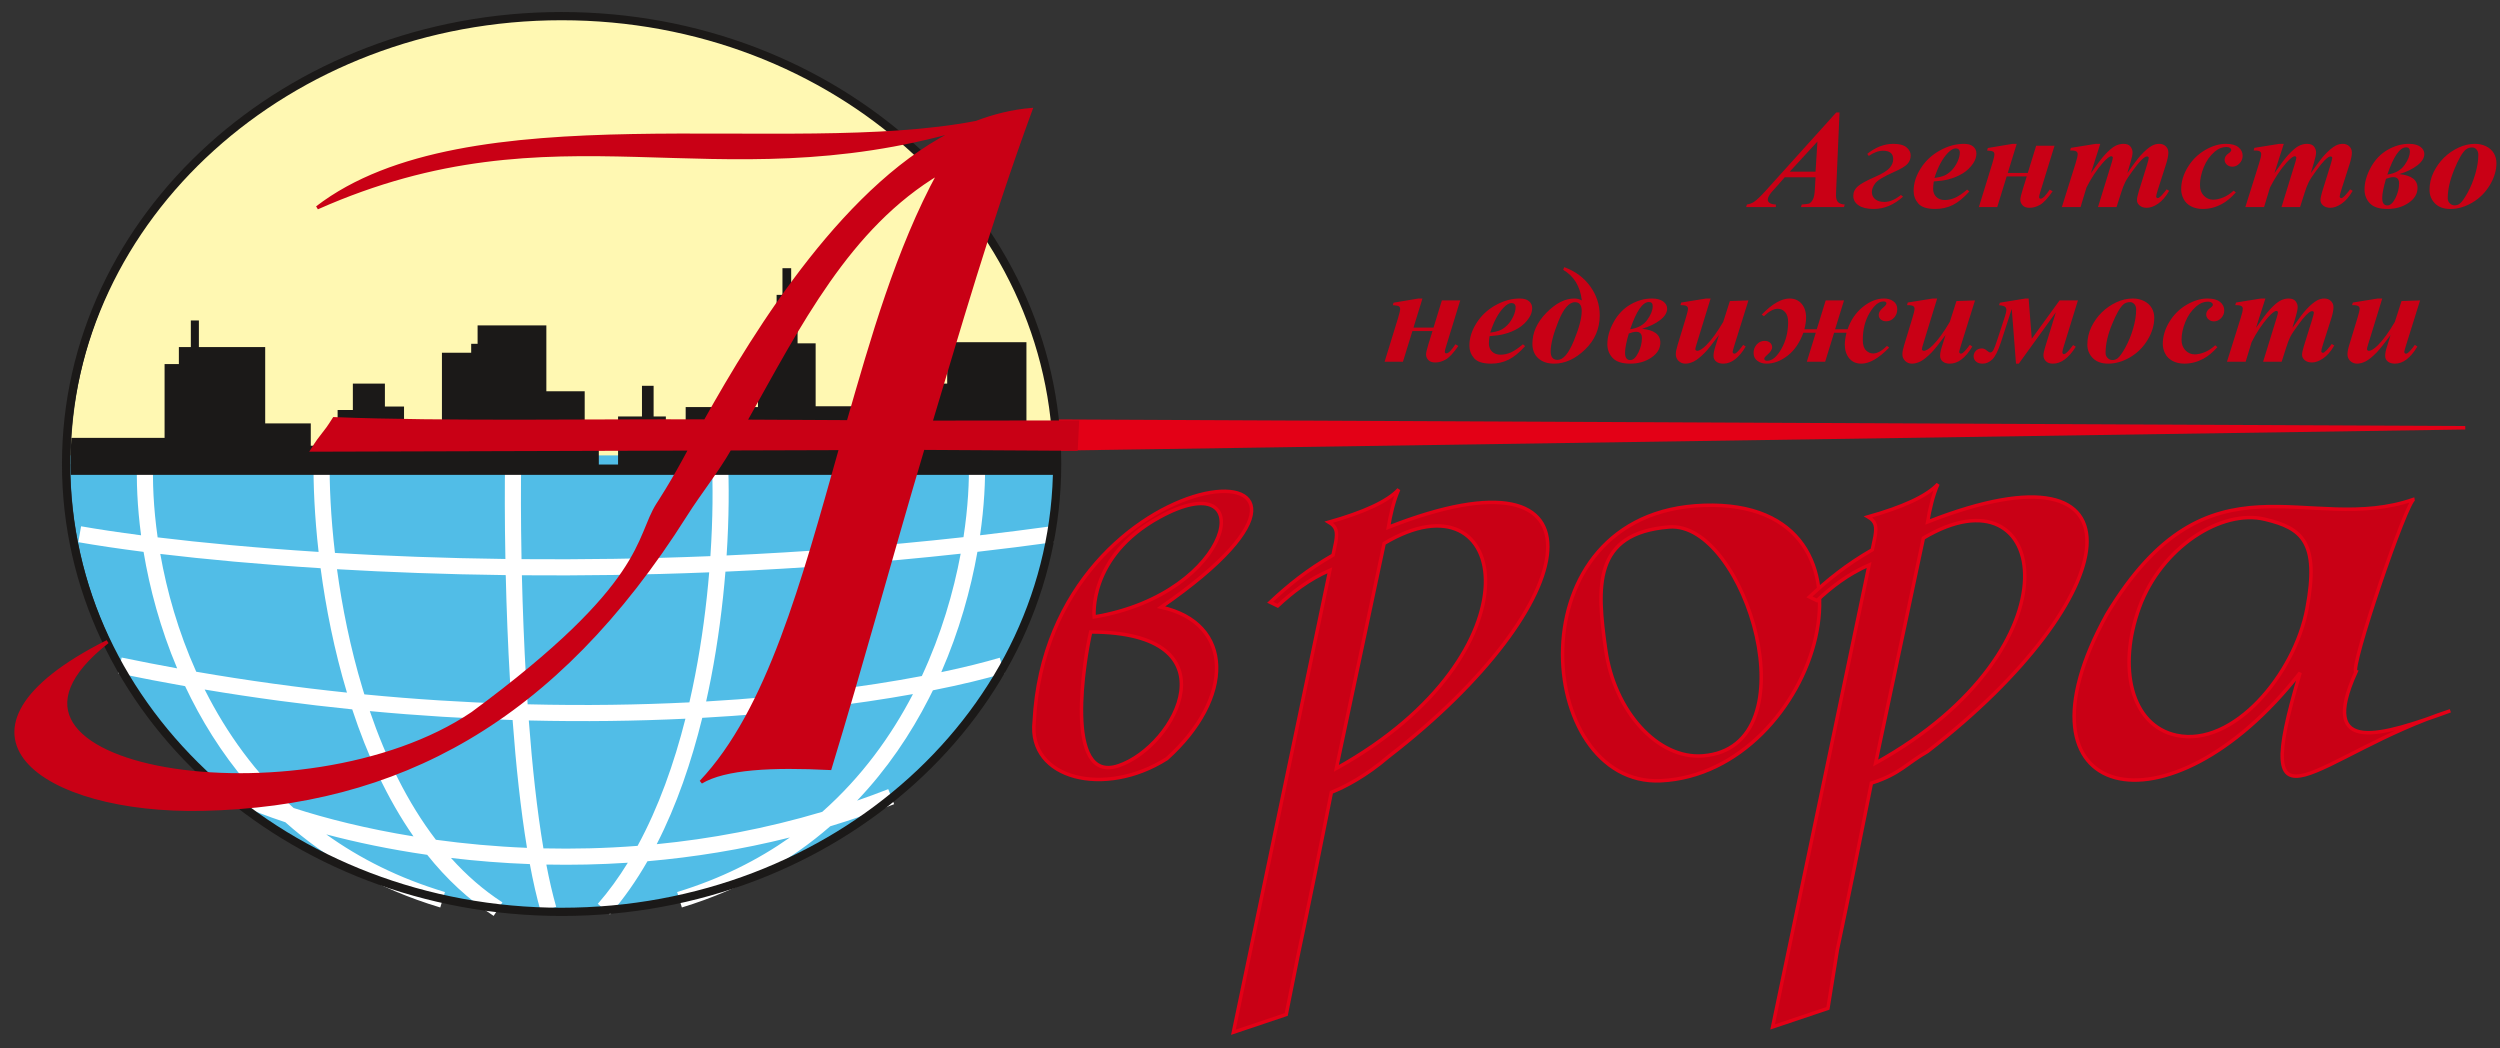 <svg width="155" height="65" viewBox="0 0 155 65" fill="none" xmlns="http://www.w3.org/2000/svg">
<rect x="0" y="0" width="155" height="65" fill="#333333" stroke="none"/>
<path fill-rule="evenodd" clip-rule="evenodd" d="M110.653 10.99H112.564L112.522 11.722C112.508 12.031 112.464 12.248 112.394 12.374C112.325 12.5 112.248 12.582 112.163 12.622C112.123 12.638 111.972 12.658 111.708 12.681L111.659 12.837H114.327L114.373 12.681C114.179 12.667 114.04 12.617 113.957 12.528C113.874 12.442 113.832 12.302 113.832 12.11C113.832 12.059 113.836 11.911 113.846 11.665L114.051 6.974H113.846L109.475 11.823C109.156 12.175 108.913 12.407 108.743 12.52C108.616 12.602 108.47 12.655 108.306 12.681L108.261 12.837H110.103V12.681C109.923 12.673 109.796 12.64 109.718 12.582C109.641 12.524 109.602 12.461 109.602 12.393C109.602 12.328 109.617 12.264 109.648 12.2C109.687 12.114 109.749 12.021 109.835 11.915L110.271 11.429L110.653 10.99ZM112.681 8.775L112.564 10.642H110.966L112.681 8.775ZM115.769 9.54L115.865 9.667C116.177 9.452 116.471 9.345 116.747 9.345C117.167 9.345 117.379 9.52 117.379 9.869C117.379 10.061 117.304 10.242 117.154 10.414C117.005 10.586 116.702 10.771 116.247 10.969C115.725 11.196 115.372 11.391 115.185 11.552C114.999 11.713 114.904 11.911 114.904 12.148C114.904 12.39 115.015 12.586 115.235 12.733C115.454 12.882 115.766 12.956 116.169 12.956C116.818 12.956 117.425 12.702 117.989 12.195L117.857 12.088C117.504 12.377 117.163 12.52 116.829 12.52C116.585 12.52 116.396 12.464 116.261 12.35C116.124 12.236 116.056 12.085 116.056 11.904C116.056 11.736 116.124 11.559 116.261 11.37C116.396 11.182 116.793 10.943 117.452 10.651C117.849 10.476 118.116 10.316 118.254 10.172C118.392 10.026 118.462 9.849 118.462 9.636C118.462 9.442 118.374 9.274 118.198 9.131C118.021 8.988 117.75 8.918 117.383 8.918C116.829 8.918 116.29 9.125 115.769 9.54ZM119.853 11.704C119.853 11.586 119.867 11.435 119.895 11.251C120.267 11.224 120.564 11.182 120.786 11.124C121.116 11.041 121.414 10.916 121.681 10.755C121.948 10.593 122.169 10.38 122.346 10.114C122.473 9.921 122.537 9.72 122.537 9.514C122.537 9.342 122.471 9.199 122.341 9.087C122.211 8.974 122.018 8.918 121.764 8.918C121.259 8.918 120.759 9.058 120.26 9.336C119.761 9.616 119.367 9.986 119.078 10.449C118.788 10.911 118.644 11.373 118.644 11.836C118.644 12.132 118.74 12.391 118.934 12.618C119.128 12.843 119.479 12.956 119.985 12.956C120.385 12.956 120.75 12.872 121.081 12.706C121.411 12.54 121.751 12.261 122.099 11.869L121.964 11.755C121.681 11.995 121.433 12.162 121.22 12.259C121.006 12.354 120.794 12.402 120.581 12.402C120.359 12.402 120.184 12.338 120.052 12.211C119.92 12.085 119.853 11.915 119.853 11.704ZM120.556 10.882C120.409 10.945 120.202 10.996 119.935 11.032C120.156 10.342 120.433 9.824 120.767 9.481C120.949 9.291 121.113 9.198 121.258 9.198C121.331 9.198 121.391 9.219 121.438 9.264C121.484 9.31 121.509 9.372 121.509 9.45C121.509 9.636 121.456 9.836 121.354 10.049C121.251 10.261 121.129 10.437 120.988 10.577C120.846 10.717 120.702 10.818 120.556 10.882ZM127.38 9.036H126.242L125.723 10.723H124.482L125.037 8.918H124.788L123.246 9.176L123.2 9.332C123.39 9.343 123.515 9.365 123.571 9.398C123.626 9.43 123.654 9.488 123.654 9.569C123.654 9.662 123.614 9.841 123.532 10.105L122.69 12.837H123.828L124.415 10.935H125.66L125.405 11.755C125.309 12.071 125.259 12.282 125.259 12.389C125.259 12.51 125.306 12.624 125.399 12.728C125.491 12.832 125.637 12.883 125.834 12.883C126.048 12.883 126.264 12.823 126.481 12.7C126.698 12.578 126.958 12.298 127.262 11.86L127.083 11.755C126.835 12.13 126.649 12.318 126.524 12.318C126.458 12.318 126.424 12.283 126.424 12.215C126.424 12.165 126.455 12.041 126.515 11.844L127.38 9.036ZM129.635 10.736L130.217 8.918H129.944L128.393 9.167L128.348 9.328C128.502 9.328 128.608 9.338 128.662 9.355C128.716 9.374 128.755 9.4 128.78 9.431C128.805 9.465 128.816 9.502 128.816 9.548C128.816 9.661 128.774 9.851 128.688 10.118L127.835 12.837H128.994L129.362 11.624C129.665 11.029 130.002 10.521 130.371 10.098C130.615 9.824 130.792 9.687 130.903 9.687C130.925 9.687 130.945 9.696 130.965 9.713C130.984 9.73 130.995 9.747 130.995 9.768C130.995 9.824 130.972 9.927 130.927 10.076L130.076 12.837H131.226L131.504 11.966C131.589 11.693 131.675 11.471 131.76 11.299C131.847 11.126 132.002 10.888 132.227 10.582C132.451 10.276 132.623 10.064 132.743 9.945C132.862 9.827 132.951 9.753 133.01 9.726C133.049 9.709 133.087 9.7 133.128 9.7C133.148 9.7 133.17 9.71 133.191 9.727C133.212 9.746 133.222 9.765 133.222 9.785C133.222 9.841 133.188 9.983 133.118 10.212L132.605 11.86C132.529 12.106 132.491 12.289 132.491 12.41C132.491 12.537 132.547 12.648 132.659 12.742C132.771 12.837 132.92 12.883 133.104 12.883C133.317 12.883 133.548 12.8 133.798 12.63C134.048 12.461 134.278 12.195 134.487 11.832L134.332 11.738C134.278 11.808 134.238 11.86 134.21 11.895C134.089 12.052 133.974 12.172 133.863 12.254C133.84 12.273 133.811 12.283 133.778 12.283C133.753 12.283 133.732 12.273 133.711 12.254C133.693 12.234 133.682 12.213 133.682 12.191C133.682 12.123 133.721 11.972 133.795 11.738L134.301 10.16C134.391 9.873 134.438 9.639 134.438 9.459C134.438 9.299 134.384 9.169 134.275 9.068C134.168 8.968 134.034 8.918 133.873 8.918C133.719 8.918 133.573 8.955 133.437 9.027C133.239 9.13 133.008 9.323 132.741 9.612C132.567 9.798 132.285 10.172 131.891 10.736L132.095 10.055C132.176 9.788 132.218 9.584 132.218 9.446C132.218 9.315 132.173 9.193 132.086 9.082C131.998 8.973 131.855 8.918 131.658 8.918C131.485 8.918 131.313 8.961 131.142 9.049C130.972 9.137 130.753 9.322 130.49 9.608C130.31 9.801 130.026 10.178 129.635 10.736ZM138.621 11.932L138.485 11.819C138.281 12.008 138.067 12.148 137.84 12.241C137.615 12.334 137.406 12.381 137.212 12.381C136.99 12.381 136.799 12.298 136.637 12.133C136.478 11.969 136.397 11.748 136.397 11.472C136.397 11.123 136.476 10.753 136.634 10.364C136.791 9.976 137.019 9.654 137.316 9.4C137.541 9.208 137.78 9.113 138.034 9.113C138.131 9.113 138.21 9.136 138.27 9.18C138.317 9.211 138.339 9.252 138.339 9.303C138.339 9.362 138.283 9.431 138.171 9.509C138.006 9.622 137.926 9.755 137.926 9.908C137.926 10.023 137.971 10.123 138.064 10.208C138.157 10.292 138.272 10.335 138.412 10.335C138.573 10.335 138.717 10.268 138.848 10.136C138.978 10.003 139.043 9.843 139.043 9.654C139.043 9.444 138.958 9.27 138.784 9.13C138.612 8.988 138.354 8.918 138.011 8.918C137.584 8.918 137.15 9.049 136.706 9.309C136.263 9.57 135.908 9.924 135.638 10.371C135.368 10.817 135.233 11.271 135.233 11.733C135.233 11.94 135.282 12.14 135.383 12.337C135.482 12.533 135.638 12.684 135.849 12.793C136.06 12.901 136.302 12.956 136.574 12.956C136.98 12.956 137.373 12.855 137.752 12.651C138.038 12.5 138.326 12.26 138.621 11.932ZM141.013 10.736L141.595 8.918H141.322L139.771 9.167L139.726 9.328C139.88 9.328 139.986 9.338 140.04 9.355C140.094 9.374 140.133 9.4 140.158 9.431C140.183 9.465 140.194 9.502 140.194 9.548C140.194 9.661 140.152 9.851 140.066 10.118L139.213 12.837H140.372L140.74 11.624C141.043 11.029 141.38 10.521 141.749 10.098C141.993 9.824 142.17 9.687 142.281 9.687C142.303 9.687 142.323 9.696 142.343 9.713C142.362 9.73 142.373 9.747 142.373 9.768C142.373 9.824 142.35 9.927 142.305 10.076L141.454 12.837H142.604L142.882 11.966C142.967 11.693 143.053 11.471 143.138 11.299C143.225 11.126 143.38 10.888 143.605 10.582C143.829 10.276 144.001 10.064 144.121 9.945C144.24 9.827 144.329 9.753 144.388 9.726C144.427 9.709 144.465 9.7 144.506 9.7C144.526 9.7 144.548 9.71 144.569 9.727C144.59 9.746 144.6 9.765 144.6 9.785C144.6 9.841 144.566 9.983 144.496 10.212L143.983 11.86C143.907 12.106 143.869 12.289 143.869 12.41C143.869 12.537 143.925 12.648 144.037 12.742C144.149 12.837 144.298 12.883 144.482 12.883C144.695 12.883 144.926 12.8 145.176 12.63C145.426 12.461 145.656 12.195 145.866 11.832L145.71 11.738C145.656 11.808 145.616 11.86 145.588 11.895C145.467 12.052 145.352 12.172 145.242 12.254C145.218 12.273 145.189 12.283 145.156 12.283C145.131 12.283 145.11 12.273 145.089 12.254C145.071 12.234 145.06 12.213 145.06 12.191C145.06 12.123 145.099 11.972 145.173 11.738L145.679 10.16C145.769 9.873 145.816 9.639 145.816 9.459C145.816 9.299 145.762 9.169 145.653 9.068C145.546 8.968 145.412 8.918 145.251 8.918C145.097 8.918 144.951 8.955 144.815 9.027C144.618 9.13 144.386 9.323 144.119 9.612C143.945 9.798 143.663 10.172 143.269 10.736L143.473 10.055C143.554 9.788 143.596 9.584 143.596 9.446C143.596 9.315 143.551 9.193 143.464 9.082C143.376 8.973 143.233 8.918 143.036 8.918C142.863 8.918 142.691 8.961 142.52 9.049C142.35 9.137 142.131 9.322 141.868 9.608C141.688 9.801 141.404 10.178 141.013 10.736ZM149.886 11.65C149.886 11.153 149.507 10.869 148.753 10.795C149.214 10.657 149.588 10.476 149.877 10.251C150.164 10.027 150.308 9.794 150.308 9.548C150.308 9.368 150.224 9.218 150.058 9.098C149.891 8.978 149.658 8.918 149.358 8.918C148.903 8.918 148.461 9.043 148.029 9.291C147.599 9.541 147.253 9.902 146.992 10.374C146.732 10.847 146.601 11.305 146.601 11.751C146.601 12.088 146.711 12.374 146.932 12.606C147.151 12.839 147.514 12.956 148.02 12.956C148.525 12.956 148.961 12.83 149.33 12.579C149.7 12.328 149.886 12.019 149.886 11.65ZM149.076 10.241C148.852 10.557 148.498 10.752 148.015 10.824C148.399 9.697 148.787 9.134 149.18 9.134C149.335 9.134 149.412 9.219 149.412 9.391C149.412 9.642 149.301 9.925 149.076 10.241ZM147.697 12.274C147.697 12.019 147.775 11.622 147.93 11.087C148.121 11.016 148.273 10.982 148.385 10.982C148.624 10.982 148.743 11.11 148.743 11.365C148.743 11.673 148.667 11.979 148.517 12.282C148.365 12.585 148.199 12.736 148.015 12.736C147.804 12.736 147.697 12.582 147.697 12.274ZM154.141 9.072C153.93 8.97 153.704 8.918 153.465 8.918C153.104 8.918 152.756 8.997 152.419 9.157C152.082 9.316 151.784 9.524 151.525 9.778C151.266 10.033 151.052 10.332 150.884 10.674C150.716 11.018 150.631 11.384 150.631 11.777C150.631 12.106 150.744 12.386 150.971 12.614C151.196 12.842 151.516 12.956 151.927 12.956C152.382 12.956 152.834 12.824 153.284 12.56C153.732 12.296 154.092 11.937 154.367 11.481C154.642 11.023 154.779 10.567 154.779 10.11C154.779 9.887 154.726 9.684 154.617 9.501C154.51 9.319 154.35 9.175 154.141 9.072ZM152.879 9.273C152.984 9.186 153.118 9.141 153.279 9.141C153.378 9.141 153.467 9.182 153.541 9.263C153.617 9.343 153.656 9.456 153.656 9.603C153.656 9.958 153.594 10.349 153.47 10.777C153.346 11.204 153.186 11.593 152.992 11.947C152.798 12.3 152.635 12.528 152.501 12.63C152.41 12.697 152.306 12.732 152.186 12.732C152.071 12.732 151.972 12.689 151.887 12.605C151.801 12.52 151.759 12.413 151.759 12.283C151.759 11.759 151.893 11.17 152.16 10.518C152.427 9.866 152.666 9.45 152.879 9.273ZM90.534 18.626H89.396L88.878 20.313H87.636L88.192 18.508H87.942L86.4 18.766L86.354 18.922C86.545 18.933 86.669 18.955 86.725 18.988C86.781 19.02 86.809 19.078 86.809 19.159C86.809 19.252 86.768 19.431 86.686 19.695L85.845 22.427H86.983L87.569 20.525H88.814L88.56 21.345C88.463 21.661 88.414 21.872 88.414 21.979C88.414 22.1 88.46 22.214 88.553 22.318C88.645 22.422 88.791 22.473 88.988 22.473C89.202 22.473 89.418 22.413 89.635 22.29C89.853 22.168 90.112 21.888 90.416 21.45L90.237 21.345C89.989 21.72 89.803 21.908 89.679 21.908C89.612 21.908 89.578 21.873 89.578 21.805C89.578 21.755 89.609 21.631 89.669 21.434L90.534 18.626ZM92.311 21.294C92.311 21.176 92.325 21.024 92.353 20.841C92.726 20.814 93.022 20.772 93.244 20.714C93.575 20.631 93.873 20.506 94.14 20.345C94.407 20.183 94.627 19.97 94.804 19.704C94.931 19.511 94.995 19.31 94.995 19.104C94.995 18.932 94.93 18.789 94.8 18.677C94.669 18.564 94.477 18.508 94.222 18.508C93.718 18.508 93.218 18.648 92.718 18.926C92.22 19.206 91.826 19.576 91.537 20.039C91.246 20.501 91.102 20.962 91.102 21.426C91.102 21.722 91.198 21.981 91.392 22.208C91.587 22.433 91.937 22.546 92.443 22.546C92.844 22.546 93.209 22.462 93.539 22.296C93.87 22.13 94.21 21.852 94.558 21.459L94.422 21.345C94.14 21.584 93.892 21.752 93.679 21.849C93.465 21.944 93.252 21.991 93.039 21.991C92.817 21.991 92.642 21.928 92.51 21.801C92.378 21.675 92.311 21.505 92.311 21.294ZM93.014 20.472C92.867 20.535 92.661 20.586 92.394 20.622C92.614 19.932 92.892 19.414 93.226 19.07C93.407 18.881 93.572 18.788 93.716 18.788C93.789 18.788 93.85 18.809 93.896 18.854C93.943 18.9 93.968 18.962 93.968 19.04C93.968 19.226 93.915 19.425 93.812 19.639C93.71 19.851 93.587 20.027 93.446 20.167C93.305 20.307 93.16 20.408 93.014 20.472ZM96.987 16.564L96.914 16.728C97.584 17.116 97.971 17.75 98.073 18.626C97.929 18.548 97.772 18.508 97.606 18.508C97.032 18.508 96.456 18.802 95.877 19.391C95.298 19.981 95.009 20.619 95.009 21.307C95.009 21.695 95.132 22 95.377 22.218C95.622 22.436 95.948 22.546 96.355 22.546C97.032 22.546 97.671 22.253 98.277 21.668C98.88 21.084 99.183 20.379 99.183 19.557C99.183 18.9 98.988 18.3 98.596 17.757C98.205 17.215 97.67 16.816 96.987 16.564ZM96.619 19.926C96.937 19.133 97.282 18.736 97.651 18.736C97.927 18.736 98.066 18.918 98.066 19.281C98.066 19.724 97.903 20.34 97.578 21.13C97.254 21.918 96.918 22.313 96.574 22.313C96.285 22.313 96.141 22.139 96.141 21.789C96.141 21.341 96.301 20.72 96.619 19.926ZM102.941 21.24C102.941 20.743 102.562 20.459 101.808 20.385C102.269 20.247 102.643 20.066 102.932 19.841C103.219 19.617 103.363 19.384 103.363 19.138C103.363 18.958 103.28 18.808 103.113 18.688C102.946 18.568 102.713 18.508 102.413 18.508C101.959 18.508 101.516 18.633 101.085 18.881C100.655 19.131 100.309 19.492 100.048 19.964C99.787 20.437 99.656 20.895 99.656 21.341C99.656 21.678 99.767 21.964 99.987 22.196C100.206 22.429 100.569 22.546 101.075 22.546C101.58 22.546 102.016 22.42 102.385 22.169C102.755 21.918 102.941 21.609 102.941 21.24ZM102.131 19.831C101.907 20.147 101.553 20.342 101.071 20.414C101.454 19.287 101.842 18.724 102.235 18.724C102.39 18.724 102.468 18.809 102.468 18.981C102.468 19.232 102.356 19.515 102.131 19.831ZM100.752 21.864C100.752 21.609 100.83 21.212 100.985 20.677C101.176 20.606 101.328 20.571 101.44 20.571C101.679 20.571 101.799 20.7 101.799 20.955C101.799 21.263 101.723 21.569 101.572 21.872C101.42 22.175 101.254 22.326 101.071 22.326C100.86 22.326 100.752 22.172 100.752 21.864ZM105.173 21.382L106.057 18.508H105.783L104.233 18.757L104.188 18.918C104.338 18.918 104.442 18.928 104.498 18.945C104.554 18.964 104.594 18.99 104.619 19.021C104.644 19.055 104.655 19.091 104.655 19.134C104.655 19.229 104.613 19.415 104.528 19.691L104.014 21.382C103.938 21.625 103.9 21.818 103.9 21.963C103.9 22.131 103.959 22.271 104.076 22.381C104.192 22.491 104.33 22.546 104.492 22.546C104.661 22.546 104.84 22.499 105.026 22.406C105.212 22.313 105.442 22.127 105.715 21.849C105.894 21.662 106.181 21.303 106.575 20.771L106.351 21.485C106.275 21.719 106.238 21.912 106.238 22.064C106.238 22.208 106.292 22.323 106.4 22.413C106.507 22.501 106.656 22.546 106.844 22.546C107.35 22.546 107.814 22.192 108.234 21.485L108.079 21.382C107.901 21.631 107.756 21.795 107.648 21.877C107.609 21.912 107.567 21.928 107.525 21.928C107.5 21.928 107.477 21.916 107.455 21.892C107.432 21.869 107.421 21.846 107.421 21.823C107.421 21.789 107.457 21.654 107.53 21.417L108.402 18.626L107.252 18.665L106.839 19.958C106.471 20.587 106.122 21.069 105.788 21.404C105.555 21.635 105.367 21.75 105.229 21.75C105.195 21.75 105.167 21.739 105.142 21.717C105.121 21.703 105.11 21.683 105.11 21.658C105.11 21.608 105.131 21.515 105.173 21.382ZM113.192 18.626L112.641 20.414H111.873C111.943 20.138 111.977 19.899 111.977 19.695C111.977 19.335 111.884 19.047 111.697 18.831C111.511 18.616 111.263 18.508 110.954 18.508C110.448 18.508 109.872 18.841 109.226 19.506L109.363 19.607C109.684 19.297 109.97 19.143 110.221 19.143C110.398 19.143 110.549 19.21 110.674 19.348C110.8 19.483 110.864 19.691 110.864 19.971C110.864 20.589 110.724 21.141 110.445 21.632C110.165 22.123 109.875 22.368 109.571 22.368C109.447 22.368 109.385 22.325 109.385 22.237C109.385 22.186 109.442 22.111 109.558 22.013C109.766 21.833 109.872 21.674 109.872 21.535C109.872 21.417 109.829 21.32 109.74 21.245C109.652 21.17 109.541 21.134 109.408 21.134C109.214 21.134 109.051 21.208 108.919 21.355C108.787 21.504 108.722 21.678 108.722 21.882C108.722 22.091 108.799 22.253 108.956 22.37C109.111 22.488 109.304 22.546 109.53 22.546C109.967 22.546 110.398 22.384 110.822 22.059C111.247 21.736 111.576 21.258 111.809 20.631H112.578L112.023 22.427H113.16L113.714 20.631H114.484C114.414 20.909 114.378 21.154 114.378 21.366C114.378 21.707 114.468 21.988 114.648 22.212C114.83 22.434 115.081 22.546 115.406 22.546C115.91 22.546 116.485 22.214 117.13 21.548L116.994 21.446C116.672 21.759 116.385 21.915 116.134 21.915C115.974 21.915 115.826 21.852 115.693 21.723C115.559 21.595 115.493 21.38 115.493 21.078C115.493 20.436 115.632 19.877 115.913 19.402C116.194 18.928 116.483 18.689 116.78 18.689C116.901 18.689 116.961 18.731 116.961 18.816C116.961 18.87 116.884 18.964 116.73 19.095C116.562 19.236 116.48 19.379 116.48 19.522C116.48 19.64 116.523 19.737 116.613 19.811C116.703 19.883 116.814 19.92 116.944 19.92C117.135 19.92 117.296 19.847 117.43 19.7C117.563 19.554 117.63 19.378 117.63 19.172C117.63 18.958 117.549 18.793 117.389 18.679C117.228 18.565 117.037 18.508 116.815 18.508C116.362 18.508 115.918 18.685 115.486 19.039C115.053 19.392 114.743 19.851 114.552 20.414H113.777L114.328 18.626H113.192ZM119.221 21.382L120.104 18.508H119.831L118.28 18.757L118.236 18.918C118.386 18.918 118.49 18.928 118.546 18.945C118.602 18.964 118.642 18.99 118.667 19.021C118.692 19.055 118.703 19.091 118.703 19.134C118.703 19.229 118.661 19.415 118.575 19.691L118.062 21.382C117.986 21.625 117.948 21.818 117.948 21.963C117.948 22.131 118.007 22.271 118.124 22.381C118.24 22.491 118.378 22.546 118.54 22.546C118.709 22.546 118.887 22.499 119.074 22.406C119.26 22.313 119.49 22.127 119.763 21.849C119.941 21.662 120.229 21.303 120.623 20.771L120.399 21.485C120.323 21.719 120.286 21.912 120.286 22.064C120.286 22.208 120.34 22.323 120.448 22.413C120.555 22.501 120.704 22.546 120.891 22.546C121.397 22.546 121.862 22.192 122.282 21.485L122.127 21.382C121.949 21.631 121.804 21.795 121.696 21.877C121.657 21.912 121.615 21.928 121.573 21.928C121.548 21.928 121.525 21.916 121.503 21.892C121.48 21.869 121.469 21.846 121.469 21.823C121.469 21.789 121.504 21.654 121.577 21.417L122.45 18.626L121.3 18.665L120.887 19.958C120.519 20.587 120.17 21.069 119.836 21.404C119.603 21.635 119.415 21.75 119.277 21.75C119.243 21.75 119.215 21.739 119.19 21.717C119.168 21.703 119.157 21.683 119.157 21.658C119.157 21.608 119.179 21.515 119.221 21.382ZM125.166 22.546L127.462 19.366L126.807 21.494C126.731 21.735 126.694 21.914 126.694 22.026C126.694 22.175 126.745 22.299 126.849 22.397C126.951 22.497 127.094 22.546 127.276 22.546C127.791 22.546 128.266 22.195 128.699 21.494L128.532 21.395C128.261 21.768 128.074 21.954 127.967 21.954C127.9 21.954 127.867 21.914 127.867 21.831C127.867 21.772 127.897 21.647 127.957 21.455L128.831 18.626H127.693L125.97 21.003L125.775 18.508H125.575L123.993 18.766L123.943 18.922C124.142 18.942 124.268 18.977 124.32 19.026C124.372 19.075 124.396 19.141 124.396 19.222C124.396 19.296 124.367 19.427 124.306 19.616L123.824 21.091C123.721 21.407 123.642 21.613 123.586 21.709C123.529 21.804 123.468 21.853 123.401 21.853C123.347 21.853 123.279 21.817 123.196 21.746C123.094 21.651 122.985 21.603 122.874 21.603C122.712 21.603 122.588 21.654 122.498 21.755C122.409 21.856 122.364 21.967 122.364 22.085C122.364 22.22 122.414 22.331 122.515 22.417C122.614 22.502 122.748 22.546 122.914 22.546C123.139 22.546 123.342 22.458 123.524 22.282C123.706 22.105 123.884 21.747 124.061 21.209L124.729 19.15L124.992 22.546H125.166ZM132.926 18.662C132.715 18.559 132.49 18.508 132.251 18.508C131.889 18.508 131.541 18.587 131.205 18.747C130.868 18.906 130.57 19.114 130.31 19.368C130.051 19.623 129.837 19.922 129.669 20.264C129.502 20.608 129.416 20.974 129.416 21.366C129.416 21.695 129.53 21.976 129.756 22.204C129.981 22.432 130.301 22.546 130.713 22.546C131.167 22.546 131.619 22.414 132.069 22.15C132.518 21.886 132.878 21.527 133.153 21.071C133.427 20.613 133.564 20.157 133.564 19.7C133.564 19.477 133.511 19.274 133.403 19.091C133.295 18.909 133.136 18.765 132.926 18.662ZM131.664 18.863C131.77 18.776 131.903 18.731 132.065 18.731C132.164 18.731 132.252 18.772 132.327 18.852C132.403 18.933 132.442 19.046 132.442 19.193C132.442 19.548 132.38 19.939 132.255 20.366C132.131 20.794 131.971 21.183 131.777 21.537C131.583 21.89 131.42 22.119 131.287 22.22C131.195 22.287 131.091 22.322 130.972 22.322C130.857 22.322 130.757 22.279 130.672 22.195C130.587 22.11 130.545 22.003 130.545 21.873C130.545 21.349 130.678 20.76 130.945 20.108C131.212 19.456 131.451 19.04 131.664 18.863ZM137.48 21.522L137.344 21.408C137.14 21.598 136.926 21.737 136.699 21.831C136.474 21.924 136.265 21.971 136.071 21.971C135.849 21.971 135.658 21.888 135.497 21.723C135.337 21.558 135.256 21.338 135.256 21.062C135.256 20.713 135.335 20.343 135.493 19.954C135.65 19.566 135.878 19.244 136.175 18.99C136.4 18.798 136.639 18.702 136.894 18.702C136.99 18.702 137.069 18.726 137.13 18.77C137.176 18.801 137.198 18.842 137.198 18.893C137.198 18.952 137.142 19.021 137.03 19.099C136.866 19.212 136.785 19.345 136.785 19.498C136.785 19.613 136.83 19.713 136.923 19.798C137.016 19.881 137.131 19.925 137.271 19.925C137.432 19.925 137.577 19.858 137.707 19.726C137.837 19.593 137.903 19.433 137.903 19.244C137.903 19.034 137.817 18.86 137.643 18.72C137.471 18.578 137.213 18.508 136.87 18.508C136.443 18.508 136.009 18.639 135.565 18.899C135.122 19.16 134.767 19.513 134.497 19.961C134.227 20.407 134.092 20.861 134.092 21.323C134.092 21.53 134.141 21.73 134.242 21.927C134.342 22.123 134.497 22.274 134.708 22.383C134.919 22.491 135.161 22.546 135.433 22.546C135.84 22.546 136.232 22.445 136.611 22.241C136.897 22.09 137.185 21.85 137.48 21.522ZM139.872 20.326L140.454 18.508H140.181L138.631 18.757L138.586 18.918C138.739 18.918 138.845 18.928 138.899 18.945C138.953 18.964 138.992 18.99 139.017 19.021C139.042 19.055 139.053 19.092 139.053 19.138C139.053 19.251 139.011 19.441 138.925 19.708L138.072 22.427H139.231L139.599 21.214C139.902 20.619 140.239 20.111 140.608 19.688C140.852 19.414 141.029 19.277 141.14 19.277C141.162 19.277 141.182 19.285 141.203 19.303C141.221 19.32 141.232 19.337 141.232 19.358C141.232 19.414 141.209 19.516 141.164 19.666L140.313 22.427H141.463L141.741 21.556C141.827 21.283 141.912 21.061 141.997 20.889C142.084 20.716 142.239 20.478 142.465 20.172C142.688 19.866 142.86 19.654 142.98 19.535C143.099 19.417 143.188 19.343 143.247 19.316C143.286 19.299 143.325 19.29 143.365 19.29C143.385 19.29 143.407 19.3 143.429 19.317C143.449 19.336 143.46 19.355 143.46 19.375C143.46 19.431 143.425 19.573 143.356 19.802L142.842 21.45C142.766 21.696 142.728 21.879 142.728 22C142.728 22.127 142.784 22.238 142.896 22.332C143.008 22.427 143.157 22.473 143.342 22.473C143.554 22.473 143.786 22.39 144.035 22.22C144.285 22.051 144.515 21.785 144.725 21.421L144.569 21.328C144.515 21.398 144.475 21.45 144.447 21.485C144.326 21.642 144.211 21.762 144.101 21.844C144.077 21.863 144.048 21.873 144.015 21.873C143.99 21.873 143.969 21.863 143.949 21.844C143.93 21.824 143.919 21.802 143.919 21.781C143.919 21.713 143.958 21.561 144.032 21.328L144.538 19.75C144.628 19.463 144.675 19.229 144.675 19.049C144.675 18.889 144.621 18.759 144.512 18.658C144.405 18.558 144.271 18.508 144.11 18.508C143.956 18.508 143.81 18.545 143.674 18.617C143.477 18.72 143.245 18.913 142.978 19.202C142.805 19.388 142.522 19.762 142.128 20.326L142.333 19.645C142.413 19.378 142.455 19.174 142.455 19.036C142.455 18.904 142.41 18.783 142.323 18.672C142.235 18.562 142.092 18.508 141.895 18.508C141.723 18.508 141.55 18.551 141.38 18.639C141.209 18.727 140.99 18.912 140.728 19.197C140.548 19.391 140.263 19.767 139.872 20.326ZM146.815 21.382L147.699 18.508H147.425L145.875 18.757L145.83 18.917C145.98 18.917 146.084 18.927 146.14 18.945C146.196 18.964 146.237 18.99 146.261 19.021C146.286 19.055 146.297 19.091 146.297 19.134C146.297 19.229 146.255 19.415 146.17 19.691L145.656 21.382C145.58 21.625 145.543 21.818 145.543 21.962C145.543 22.131 145.602 22.271 145.718 22.381C145.834 22.491 145.973 22.546 146.134 22.546C146.303 22.546 146.482 22.499 146.668 22.406C146.854 22.313 147.084 22.127 147.357 21.849C147.536 21.662 147.823 21.303 148.217 20.77L147.994 21.485C147.918 21.719 147.88 21.912 147.88 22.064C147.88 22.208 147.935 22.323 148.042 22.413C148.149 22.501 148.298 22.546 148.486 22.546C148.992 22.546 149.456 22.192 149.876 21.485L149.721 21.382C149.543 21.631 149.398 21.795 149.29 21.877C149.251 21.912 149.209 21.928 149.167 21.928C149.142 21.928 149.119 21.916 149.097 21.892C149.074 21.869 149.063 21.846 149.063 21.823C149.063 21.789 149.099 21.654 149.172 21.417L150.044 18.626L148.894 18.665L148.481 19.958C148.113 20.587 147.764 21.069 147.43 21.404C147.197 21.635 147.01 21.75 146.871 21.75C146.837 21.75 146.809 21.739 146.784 21.717C146.763 21.703 146.752 21.683 146.752 21.658C146.752 21.608 146.773 21.515 146.815 21.382Z" fill="#C90015"/>
<path fill-rule="evenodd" clip-rule="evenodd" d="M152.469 26.521C122.384 26.38 92.299 26.238 62.213 26.097L62.04 27.883L152.845 26.521H152.469Z" fill="#E30016" stroke="#E30016" stroke-width="0.216"/>
<path fill-rule="evenodd" clip-rule="evenodd" d="M67.622 39.182C76.666 39.191 72.917 46.262 69.354 47.473C65.889 48.651 67.266 40.683 67.622 39.182ZM67.838 38.249C76.573 36.803 78.236 28.589 71.881 32.072C67.44 34.508 67.838 38.249 67.838 38.249ZM71.989 37.645C87.903 26.624 64.997 27.752 64.121 44.728C63.712 48.325 68.524 49.478 72.35 47.034C76.517 43.278 76.513 38.636 71.989 37.645ZM86.079 32.69C100.07 27.203 98.423 37.384 86.07 46.924C84.681 48.117 83.379 48.789 82.546 49.122C81.829 52.706 81.245 55.628 80.484 59.217L79.746 62.898C78.531 63.307 77.684 63.592 76.47 64C78.464 54.452 80.458 44.904 82.451 35.356C81.104 35.942 80.101 36.748 79.219 37.563C79.026 37.462 78.942 37.444 78.749 37.343C79.865 36.297 81.054 35.332 82.648 34.416C82.706 34.138 82.764 33.86 82.822 33.582C82.918 32.983 82.882 32.66 82.389 32.374C84.532 31.768 86.021 31.096 86.72 30.343C86.418 31.012 86.21 31.907 86.079 32.69ZM82.856 47.639L85.817 33.692C93.621 29.027 95.749 40.485 82.856 47.639ZM103.484 32.673C98.739 33.054 99.011 36.395 99.55 40.257C100.088 44.119 102.8 47.087 105.585 46.863C112.467 46.311 108.229 32.291 103.484 32.673ZM105.644 31.331C93.698 31.723 95.127 48.786 102.973 48.407C112.75 47.934 117.884 30.93 105.644 31.331Z" fill="#C90015" stroke="#E30016" stroke-width="0.216"/>
<path fill-rule="evenodd" clip-rule="evenodd" d="M119.512 32.36C133.503 26.873 131.856 37.055 119.503 46.595C118.202 47.329 117.822 47.981 116.027 48.552C115.31 52.135 114.677 55.298 113.917 58.887L113.331 62.517C112.188 62.902 111.045 63.286 109.902 63.671C111.897 54.122 113.89 44.575 115.884 35.026C114.537 35.612 113.533 36.419 112.652 37.233C112.459 37.132 112.375 37.114 112.182 37.013C113.298 35.967 114.486 35.003 116.081 34.086C116.138 33.808 116.196 33.53 116.254 33.252C116.351 32.654 116.315 32.33 115.822 32.044C117.965 31.439 119.453 30.767 120.153 30.013C119.85 30.682 119.643 31.577 119.512 32.36ZM116.289 47.309L119.25 33.362C127.054 28.698 129.181 40.156 116.289 47.309ZM140.439 32.199C137.733 31.535 133.995 33.942 132.64 37.66C131.285 41.377 132.113 44.985 134.94 45.589C138.473 46.343 142.257 41.804 143.027 37.757C143.823 33.575 142.703 32.743 140.439 32.199ZM149.683 30.946C143.096 33.284 136.988 27.523 130.626 38.084C124.186 49.769 134.426 52.198 142.608 41.708C139.304 52.765 143.639 46.74 151.921 44.069C147.7 45.601 143.687 46.92 146.074 41.653C145.623 41.584 149.244 30.923 149.683 30.946Z" fill="#C90015" stroke="#E30016" stroke-width="0.216"/>
<path fill-rule="evenodd" clip-rule="evenodd" d="M4.492 28.661C4.492 13.432 18.115 1.082 34.915 1.082C51.714 1.082 65.337 13.432 65.337 28.661H4.492Z" fill="#FFF8B2" stroke="#FFF8B2" stroke-width="0.216"/>
<path fill-rule="evenodd" clip-rule="evenodd" d="M65.048 28.661C65.048 43.889 51.554 56.239 34.915 56.239C18.275 56.239 4.781 43.889 4.781 28.661H65.048Z" fill="#51BDE7" stroke="#51BDE7" stroke-width="0.85"/>
<path fill-rule="evenodd" clip-rule="evenodd" d="M43.099 41.86C43.526 39.662 43.803 37.491 43.97 35.485C39.914 35.647 36.024 35.699 32.357 35.667C32.406 37.725 32.49 39.943 32.62 42.173C32.649 42.671 32.681 43.17 32.714 43.667C36.286 43.756 39.644 43.701 42.742 43.547C42.871 42.985 42.99 42.422 43.099 41.86ZM32.335 34.667C36.03 34.699 39.953 34.647 44.045 34.481C44.203 32.131 44.208 30.055 44.129 28.499L45.128 28.449C45.207 30.018 45.203 32.092 45.05 34.438C49.762 34.227 54.687 33.864 59.736 33.304C60.015 31.484 60.105 29.834 60.066 28.488L61.066 28.459C61.105 29.795 61.021 31.41 60.764 33.187C62.229 33.018 63.703 32.831 65.185 32.627L65.322 33.618C63.738 33.836 62.163 34.034 60.6 34.213C60.186 36.554 59.474 39.122 58.359 41.674C59.794 41.374 61.011 41.068 61.986 40.779L62.271 41.737C61.11 42.082 59.621 42.447 57.84 42.8C57.758 42.967 57.675 43.134 57.59 43.301C56.458 45.519 54.998 47.688 53.14 49.639C53.783 49.416 54.427 49.179 55.072 48.927L55.436 49.859C54.111 50.376 52.79 50.831 51.476 51.229C49.024 53.361 45.995 55.129 42.275 56.263L41.983 55.307C44.675 54.486 46.989 53.322 48.974 51.922C45.959 52.679 42.996 53.149 40.143 53.397C39.459 54.589 38.687 55.7 37.818 56.695L37.065 56.037C37.744 55.26 38.362 54.405 38.925 53.489C37.193 53.603 35.505 53.636 33.873 53.603C34.056 54.562 34.26 55.445 34.484 56.228L33.523 56.504C33.273 55.631 33.049 54.645 32.85 53.574C31.148 53.511 29.514 53.378 27.961 53.193C28.91 54.253 29.97 55.184 31.15 55.946L30.607 56.786C29.031 55.768 27.666 54.475 26.487 52.999C24.176 52.665 22.071 52.221 20.228 51.731C22.293 53.216 24.726 54.449 27.585 55.306L27.297 56.264C23.371 55.086 20.214 53.224 17.692 50.98C16.545 50.601 15.553 50.216 14.736 49.849L15.146 48.937C15.403 49.053 15.679 49.17 15.972 49.289C14.259 47.43 12.904 45.387 11.847 43.3C11.719 43.048 11.596 42.795 11.476 42.542C10.111 42.301 8.731 42.036 7.339 41.747L7.543 40.768C8.699 41.008 9.846 41.231 10.984 41.438C9.94 38.965 9.279 36.484 8.901 34.216C7.325 34.014 5.968 33.81 4.855 33.615L5.027 32.63C6.06 32.811 7.307 33 8.747 33.188C8.509 31.407 8.446 29.79 8.504 28.452L9.503 28.496C9.444 29.843 9.515 31.495 9.774 33.317C12.529 33.652 15.896 33.973 19.753 34.219C19.503 32.014 19.418 30.029 19.441 28.466L20.441 28.482C20.417 30.046 20.506 32.052 20.767 34.282C23.991 34.472 27.537 34.608 31.335 34.657C31.289 32.24 31.29 30.091 31.316 28.466L32.316 28.482C32.29 30.104 32.289 32.251 32.335 34.667ZM50.98 50.334C53.411 48.181 55.243 45.651 56.603 43.033C53.124 43.661 48.701 44.219 43.541 44.506C42.873 47.221 41.957 49.918 40.716 52.339C44.026 52.013 47.476 51.379 50.98 50.334ZM57.154 41.914C58.354 39.335 59.118 36.715 59.562 34.329C54.548 34.879 49.657 35.235 44.977 35.442C44.808 37.518 44.523 39.77 44.081 42.05C43.987 42.529 43.887 43.01 43.78 43.491C49.142 43.181 53.681 42.575 57.154 41.914ZM32.786 44.669C36.234 44.752 39.484 44.703 42.497 44.56C41.794 47.341 40.829 50.059 39.53 52.443C37.52 52.599 35.567 52.642 33.692 52.599C33.293 50.233 32.998 47.491 32.786 44.669ZM18.204 50.096C20.237 50.755 22.755 51.39 25.636 51.857C23.99 49.493 22.754 46.762 21.838 43.981C18.878 43.68 15.822 43.276 12.69 42.751L12.739 42.848C14.049 45.435 15.828 47.943 18.204 50.096ZM27.026 52.066C28.797 52.309 30.688 52.486 32.673 52.566C32.278 50.17 31.989 47.431 31.781 44.642C28.951 44.553 25.993 44.376 22.928 44.088C23.919 46.984 25.256 49.757 27.026 52.066ZM31.622 42.231C31.649 42.7 31.678 43.17 31.71 43.639C28.799 43.546 25.751 43.358 22.59 43.051C22.551 42.926 22.512 42.801 22.475 42.675C21.719 40.167 21.213 37.629 20.894 35.291C24.094 35.477 27.603 35.609 31.356 35.657C31.405 37.735 31.49 39.977 31.622 42.231ZM19.877 35.229C20.2 37.663 20.722 40.317 21.511 42.942C18.488 42.626 15.367 42.2 12.166 41.647C11.049 39.16 10.343 36.643 9.938 34.344C12.704 34.674 16.055 34.989 19.877 35.229Z" fill="white"/>
<path fill-rule="evenodd" clip-rule="evenodd" d="M11.198 21.628H11.94V19.977H12.223V21.628H16.334V26.357H19.161V27.744H21.04V25.53H21.985V23.891H23.756V25.315H24.942V27.561H27.508V21.976H29.321V21.424H29.719V20.284H33.766V24.366H36.143V27.889H37.019V28.909H38.428V25.928H39.91V24.029H40.416V25.928H41.175V27.407H42.62V25.346H47.101V21.394H48.258V18.391H48.62V16.737H48.945V18.391H49.342V21.394H50.462V25.298H55.582V23.891H58.834V21.323H63.531V26.765C64.109 26.765 64.687 26.765 65.265 26.765C65.324 27.621 65.375 28.477 65.337 29.333C44.634 29.333 25.197 29.333 4.493 29.333C4.466 28.64 4.483 27.947 4.528 27.254H10.312V22.68H11.198V21.628Z" fill="#1B1918" stroke="#1B1918" stroke-width="0.216"/>
<path d="M34.82 1C51.785 1 65.543 13.435 65.543 28.767C65.543 44.1 51.785 56.535 34.82 56.535C17.855 56.535 4.097 44.1 4.097 28.767C4.097 13.435 17.855 1 34.82 1Z" stroke="#1B1918" stroke-width="0.51" stroke-linejoin="round"/>
<path fill-rule="evenodd" clip-rule="evenodd" d="M66.796 26.174L57.702 26.185C59.345 20.753 61.284 13.942 63.902 6.803C62.756 6.904 61.631 7.183 60.534 7.601C48.803 9.881 28.942 5.741 19.665 12.879C34.607 6.247 44.092 12.452 59.615 7.986C52.599 11.197 46.922 20.402 43.734 26.109C37.178 26.074 27.513 26.242 20.718 25.968C20.053 27.035 20.032 26.83 19.367 27.897L42.8 27.828C41.706 29.902 40.801 31.263 40.801 31.263C39.462 33.341 40.231 36.178 29.308 44.23C18.877 51.301 -3.542 47.809 6.66 39.788C-4.474 45.39 2.593 50.395 12.605 50.165C24.601 49.891 34.394 44.773 42.502 31.927C43.357 30.573 44.464 29.195 45.244 27.821L52.129 27.8C49.789 36.1 47.652 44.061 43.462 48.487C44.942 47.59 47.896 47.456 51.454 47.634C53.435 41.134 55.286 34.297 57.222 27.785L66.715 27.841L66.796 26.174ZM46.201 26.123L52.598 26.157C54.063 21.088 55.633 15.481 58.247 10.701C52.584 14.067 49.547 20.163 46.201 26.123Z" fill="#C90015" stroke="#C90015" stroke-width="0.216"/>
</svg>
